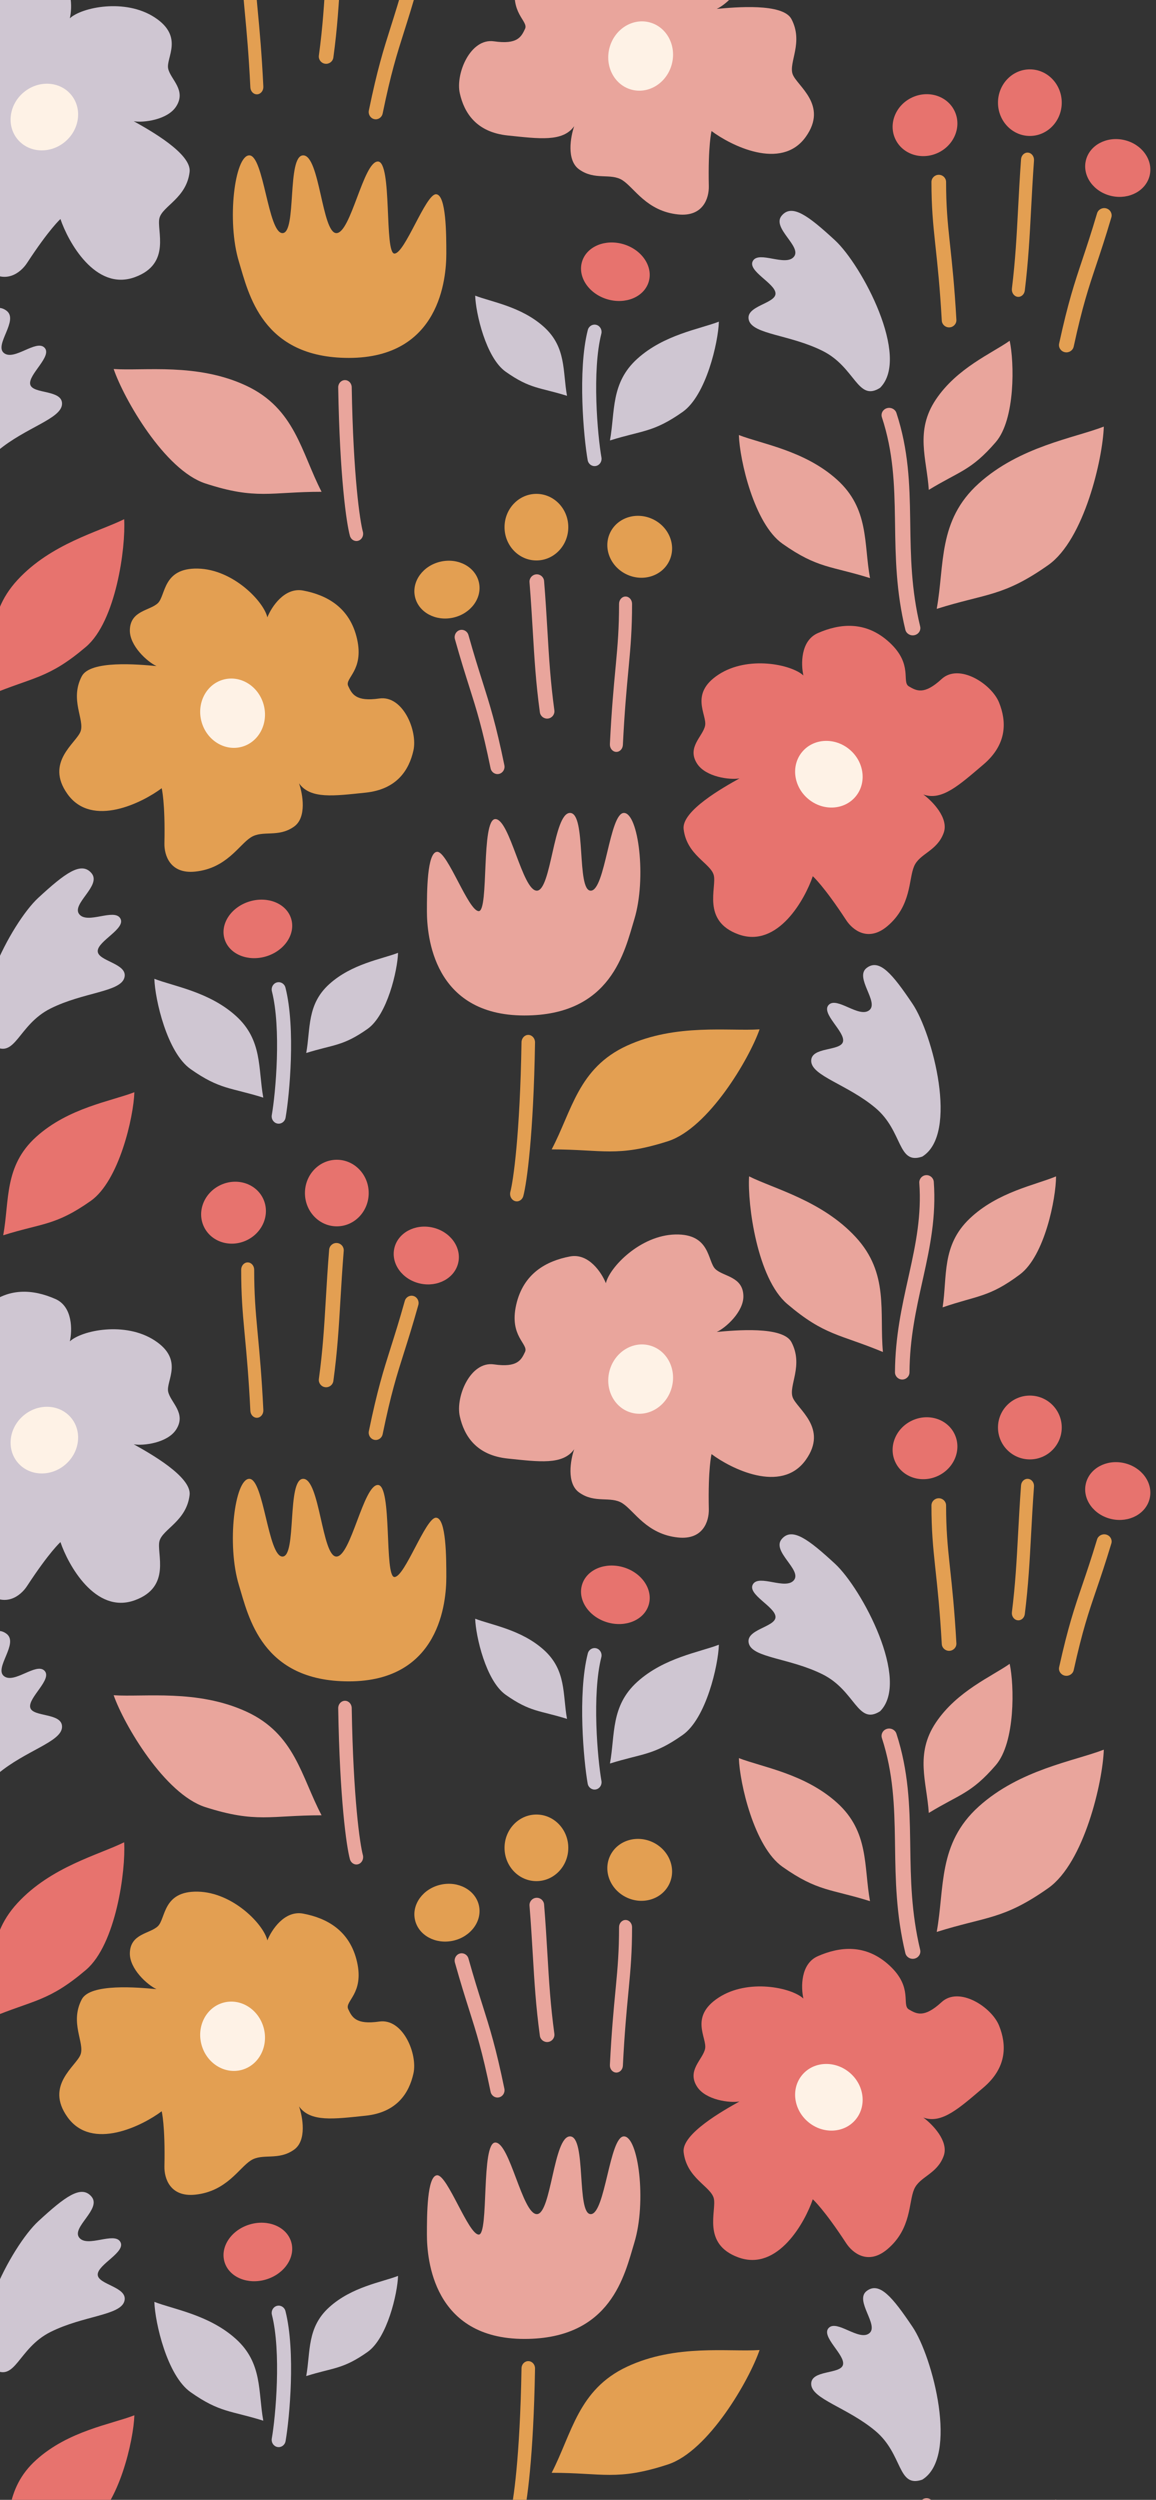 <svg width="417" height="901" viewBox="0 0 417 901" fill="none" xmlns="http://www.w3.org/2000/svg">
<rect x="0" y="0" width="417" height="901" fill="#333333" stroke="none"/>
<g clip-path="url(#clip0_19_1163)">
<path fill-rule="evenodd" clip-rule="evenodd" d="M190.607 851C191.953 851.027 193.024 852.212 193 853.648C192.449 885.932 190.023 902.614 188.777 907.132C188.397 908.51 187.042 909.299 185.751 908.894C184.459 908.488 183.72 907.043 184.1 905.665C185.145 901.872 187.575 885.8 188.125 853.553C188.149 852.117 189.261 850.974 190.607 851Z" fill="#E39F52"/>
<path d="M226.206 853C208.559 861.25 206.353 877 199 891.25C217.382 891.25 222.529 894.25 240.912 888.25C255.618 883.45 270.324 857.75 274 847C262.971 847.75 243.853 844.75 226.206 853Z" fill="#E39F52"/>
<path d="M154 805.394C154 814.242 156.244 843 189.161 843C220.581 843 225.337 819.754 228.81 808.343C233.299 793.596 230.306 770 225.07 770C219.833 770 218.337 798.02 213.1 798.02C207.863 798.02 211.604 770 205.619 770C199.634 770 198.886 798.02 193.649 798.02C188.413 798.02 183.924 772.212 178.687 772.212C173.451 772.212 176.443 805.394 172.703 805.394C168.962 805.394 161.481 784.01 157.741 784.01C154 784.01 154 798.716 154 805.393V805.394Z" fill="#E9A59C"/>
<path d="M13.801 800.601C4.171 809.479 -13.563 842.7 -2.469 853.779C5.666 858.949 6.406 846.393 18.239 840.485C30.072 834.576 43.385 834.576 44.864 829.406C46.343 824.236 35.249 823.497 35.249 819.804C35.249 816.112 45.604 811.68 43.385 807.987C41.166 804.294 31.552 810.203 28.593 806.51C25.635 802.817 36.729 796.17 33.031 791.739C29.333 787.307 23.416 791.738 13.801 800.601Z" fill="#CFC6D2"/>
<path d="M13.063 886.607C1.419 897.105 3.452 909.537 1.163 922.081C15.329 917.637 20.006 918.659 32.749 909.682C42.944 902.501 48.185 879.53 48.471 870.52C40.149 873.753 24.706 876.108 13.063 886.607Z" fill="#E7736E"/>
<path d="M329.173 838.654C336.426 849.428 345.92 885.561 332.686 893.722C323.657 896.854 325.819 884.561 315.761 876.15C305.704 867.739 292.867 864.695 292.624 859.365C292.382 854.034 303.248 855.858 304.094 852.292C304.94 848.726 295.97 842.08 298.955 839.021C301.94 835.963 309.858 843.867 313.556 840.977C317.255 838.088 308.079 829.133 312.66 825.699C317.24 822.266 321.931 827.898 329.173 838.654Z" fill="#CFC6D2"/>
<path d="M349.748 916.103C339.621 925.768 341.75 936.813 340.025 948.067C352.556 943.742 356.756 944.536 367.903 936.202C376.821 929.534 380.918 908.899 380.945 900.849C373.599 903.945 359.875 906.438 349.748 916.103Z" fill="#E9A59C"/>
<path d="M308.668 922.731C320.777 935.829 317.19 949.704 318.488 964.152C302.897 957.655 297.493 958.33 283.981 946.844C273.172 937.655 269.605 911.088 270.212 900.849C279.307 905.371 296.56 909.634 308.668 922.731Z" fill="#E9A59C"/>
<path fill-rule="evenodd" clip-rule="evenodd" d="M334.042 900.413C332.598 900.516 331.512 901.77 331.616 903.214C332.452 914.865 330.385 925.039 327.996 935.824C327.863 936.425 327.729 937.027 327.595 937.632C325.325 947.839 322.917 958.666 322.84 971.437C322.832 972.884 323.998 974.064 325.445 974.073C326.892 974.081 328.072 972.915 328.08 971.468C328.154 959.273 330.45 948.942 332.732 938.673C332.859 938.101 332.986 937.529 333.113 936.957C335.502 926.165 337.739 915.326 336.843 902.838C336.739 901.395 335.485 900.309 334.042 900.413Z" fill="#E9A59C"/>
<path d="M24.339 763.048C33.203 775.456 51.618 766.007 58.328 760.951C58.328 760.951 59.631 766.088 59.31 780.83C59.217 785.083 61.331 791.943 70.403 791.006C81.743 789.834 86.169 781.418 90.471 778.675C94.774 775.931 100.367 778.89 106.114 774.759C110.712 771.455 109.199 763.005 107.867 759.192C111.985 764.957 120.498 763.723 131.838 762.551C143.178 761.379 147.573 754.382 149.141 747.323C150.709 740.264 145.332 727.379 136.819 728.612C128.307 729.846 126.955 726.979 125.603 724.112C124.251 721.245 131.381 718.563 128.801 707.158C126.22 695.753 117.831 691.314 109.38 689.711C102.619 688.429 97.937 695.61 96.441 699.36C95.151 693.657 84.089 682.067 71.366 681.79C58.643 681.513 59.841 691.47 56.952 694.244C54.063 697.019 46.995 696.865 46.84 703.955C46.717 709.627 53.188 715.438 56.456 716.928C49.869 716.312 32.582 714.745 29.504 720.597C25.078 729.013 30.582 736.226 29.074 740.453C27.565 744.681 16.101 751.516 24.339 763.048Z" fill="#E39F52"/>
<path d="M80.521 721.819C86.701 720.092 93.224 724.107 95.091 730.787C96.958 737.467 93.462 744.283 87.282 746.01C81.102 747.737 74.579 743.722 72.711 737.042C70.844 730.362 74.341 723.547 80.521 721.819Z" fill="#FEF2E6"/>
<path d="M266.344 813.613C280.671 818.836 290.517 800.63 293.193 792.666C293.193 792.666 297.172 796.167 305.242 808.507C307.571 812.068 313.193 816.531 320.146 810.629C328.837 803.251 327.729 793.807 329.727 789.111C331.724 784.415 338.011 783.694 340.415 777.037C342.339 771.712 336.313 765.598 333.06 763.206C339.715 765.633 346.039 759.802 354.73 752.424C363.421 745.045 363.09 736.789 360.392 730.08C357.694 723.371 345.974 715.783 339.65 721.614C333.326 727.444 330.59 725.844 327.854 724.244C325.118 722.643 329.482 716.4 320.905 708.451C312.329 700.503 302.899 701.585 295.023 705.042C288.721 707.807 288.919 716.376 289.806 720.316C285.518 716.342 269.84 713.036 259.19 720.001C248.539 726.966 255.157 734.502 254.342 738.424C253.528 742.345 247.611 746.215 251.492 752.15C254.597 756.898 263.221 758.033 266.759 757.414C260.977 760.63 245.833 769.112 246.603 775.679C247.71 785.123 256.329 787.96 257.475 792.299C258.621 796.639 253.029 808.759 266.344 813.613Z" fill="#E7736E"/>
<path d="M289.373 747.842C293.494 742.923 301.144 742.547 306.461 747.001C311.778 751.455 312.748 759.053 308.627 763.972C304.507 768.891 296.856 769.268 291.539 764.814C286.222 760.36 285.252 752.761 289.373 747.842Z" fill="#FEF2E6"/>
<path fill-rule="evenodd" clip-rule="evenodd" d="M193.429 684.009C191.976 684.124 190.892 685.393 191.009 686.841C191.53 693.336 191.869 699.057 192.19 704.468C192.774 714.317 193.297 723.139 194.745 733.724C194.942 735.164 196.273 736.172 197.717 735.976C199.161 735.779 200.172 734.453 199.975 733.013C198.552 722.608 198.05 714.119 197.477 704.424C197.156 698.986 196.812 693.169 196.27 686.421C196.154 684.973 194.882 683.893 193.429 684.009Z" fill="#E9A59C"/>
<path fill-rule="evenodd" clip-rule="evenodd" d="M165.836 704.105C164.487 704.509 163.71 705.969 164.101 707.364C166.173 714.754 167.806 719.902 169.262 724.488C171.901 732.804 173.954 739.273 176.967 753.916C177.26 755.337 178.611 756.244 179.985 755.942C181.359 755.639 182.236 754.242 181.944 752.821C178.879 737.929 176.711 731.086 174.017 722.584C172.567 718.008 170.964 712.951 168.988 705.899C168.597 704.504 167.186 703.7 165.836 704.105Z" fill="#E9A59C"/>
<path fill-rule="evenodd" clip-rule="evenodd" d="M225.654 692C224.358 692 223.308 693.163 223.308 694.598C223.308 703.253 222.821 709.009 222.163 715.932C222.107 716.516 222.051 717.107 221.993 717.709C221.363 724.286 220.613 732.115 220.004 744.258C219.932 745.691 220.922 746.916 222.216 746.996C223.51 747.076 224.617 745.979 224.689 744.546C225.291 732.535 226.031 724.815 226.66 718.254C226.717 717.652 226.774 717.06 226.829 716.476C227.494 709.483 228 703.52 228 694.598C228 693.163 226.95 692 225.654 692Z" fill="#E9A59C"/>
<path d="M172.764 686.792C174.012 692.366 169.859 698.041 163.489 699.467C157.118 700.893 150.942 697.53 149.695 691.956C148.447 686.382 152.599 680.707 158.97 679.281C165.34 677.855 171.516 681.218 172.764 686.792Z" fill="#E39F52"/>
<path d="M205 666C205 672.627 199.851 678 193.5 678C187.149 678 182 672.627 182 666C182 659.373 187.149 654 193.5 654C199.851 654 205 659.373 205 666Z" fill="#E39F52"/>
<path d="M241.481 678.916C238.919 684.433 232.042 686.677 226.122 683.927C220.201 681.177 217.478 674.476 220.041 668.958C222.603 663.441 229.48 661.198 235.401 663.947C241.321 666.697 244.044 673.399 241.481 678.916Z" fill="#E39F52"/>
<path fill-rule="evenodd" clip-rule="evenodd" d="M99.883 831.087C101.232 830.719 102.613 831.554 102.968 832.952C104.844 840.341 105.188 850.06 104.919 858.798C104.649 867.577 103.749 875.643 103.011 879.85C102.761 881.272 101.447 882.216 100.074 881.957C98.702 881.699 97.792 880.336 98.041 878.913C98.728 875.001 99.607 867.197 99.871 858.631C100.136 850.023 99.768 840.92 98.084 834.285C97.729 832.887 98.534 831.455 99.883 831.087Z" fill="#CFC6D2"/>
<path d="M118.794 831.545C110.641 838.896 112.065 847.601 110.462 856.384C120.381 853.273 123.656 853.988 132.579 847.703C139.717 842.674 143.387 826.59 143.587 820.281C137.76 822.544 126.947 824.193 118.794 831.545Z" fill="#CFC6D2"/>
<path d="M85.09 843.008C94.761 851.729 93.073 862.055 94.974 872.473C83.208 868.782 79.323 869.631 68.739 862.175C60.271 856.21 55.918 837.131 55.681 829.647C62.593 832.332 75.419 834.288 85.09 843.008Z" fill="#CFC6D2"/>
<path d="M105.039 808.016C106.696 813.483 102.658 819.545 96.02 821.557C89.382 823.569 82.658 820.769 81.001 815.302C79.344 809.836 83.382 803.773 90.02 801.761C96.657 799.749 103.382 802.55 105.039 808.016Z" fill="#E7736E"/>
<path fill-rule="evenodd" clip-rule="evenodd" d="M124.393 613C123.047 613.027 121.976 614.233 122 615.694C122.551 648.534 124.977 665.504 126.223 670.1C126.603 671.502 127.958 672.304 129.249 671.892C130.541 671.48 131.28 670.009 130.9 668.607C129.855 664.749 127.425 648.4 126.875 615.598C126.851 614.137 125.739 612.974 124.393 613Z" fill="#E9A59C"/>
<path d="M88.794 616.867C106.441 624.933 108.647 640.333 116 654.267C97.618 654.267 92.471 657.2 74.088 651.333C59.382 646.64 44.676 621.511 41 611C52.029 611.733 71.147 608.8 88.794 616.867Z" fill="#E9A59C"/>
<path d="M161 568.394C161 577.242 158.756 606 125.839 606C94.419 606 89.663 582.754 86.19 571.343C81.701 556.596 84.694 533 89.93 533C95.167 533 96.663 561.02 101.9 561.02C107.137 561.02 103.396 533 109.381 533C115.366 533 116.114 561.02 121.351 561.02C126.587 561.02 131.076 535.212 136.313 535.212C141.549 535.212 138.557 568.394 142.297 568.394C146.038 568.394 153.519 547.01 157.259 547.01C161 547.01 161 561.716 161 568.393V568.394Z" fill="#E39F52"/>
<path d="M301.199 563.601C310.828 572.479 328.563 605.7 317.469 616.779C309.334 621.949 308.594 609.393 296.761 603.485C284.928 597.576 271.615 597.576 270.136 592.406C268.657 587.236 279.75 586.497 279.75 582.804C279.75 579.112 269.396 574.68 271.615 570.987C273.834 567.294 283.448 573.203 286.407 569.51C289.365 565.817 278.271 559.17 281.969 554.739C285.667 550.307 291.584 554.738 301.199 563.601Z" fill="#CFC6D2"/>
<path d="M301.937 649.748C313.581 660.247 311.548 672.679 313.837 685.222C299.671 680.778 294.994 681.801 282.251 672.824C272.056 665.643 266.815 642.672 266.529 633.662C274.851 636.894 290.294 639.249 301.937 649.748Z" fill="#E9A59C"/>
<path d="M353.056 651.111C338.221 664.488 340.811 680.329 337.895 696.31C355.943 690.648 361.903 691.951 378.14 680.513C391.129 671.363 397.808 642.095 398.171 630.615C387.568 634.734 367.892 637.735 353.056 651.111Z" fill="#E9A59C"/>
<path d="M337.61 620.825C329.964 632.195 334.323 642.304 335.042 653.424C346.11 646.653 350.292 646.528 359.193 636.216C366.314 627.965 365.887 607.378 364.219 599.679C357.849 604.184 345.255 609.455 337.61 620.825Z" fill="#E9A59C"/>
<path fill-rule="evenodd" clip-rule="evenodd" d="M319.922 623.123C318.476 623.561 317.673 625.049 318.127 626.445C322.251 639.115 322.643 650.908 322.837 663.419C322.847 664.114 322.857 664.811 322.868 665.511C323.04 677.356 323.222 689.886 326.582 703.946C326.922 705.371 328.396 706.261 329.872 705.932C331.349 705.603 332.27 704.18 331.929 702.754C328.705 689.261 328.528 677.245 328.354 665.336C328.344 664.671 328.334 664.005 328.324 663.34C328.131 650.822 327.749 638.335 323.363 624.856C322.908 623.46 321.368 622.684 319.922 623.123Z" fill="#E9A59C"/>
<path d="M-14.172 601.796C-21.426 612.57 -30.92 648.703 -17.686 656.864C-8.657 659.996 -10.819 647.703 -0.761 639.292C9.296 630.881 22.133 627.837 22.376 622.507C22.618 617.176 11.752 619 10.906 615.434C10.061 611.868 19.03 605.222 16.045 602.163C13.06 599.105 5.142 607.009 1.444 604.119C-2.255 601.23 6.921 592.275 2.34 588.841C-2.24 585.408 -6.931 591.04 -14.172 601.796Z" fill="#CFC6D2"/>
<path d="M6.332 685.873C-5.776 698.97 -2.19 712.846 -3.488 727.294C12.103 720.796 17.508 721.472 31.019 709.985C41.828 700.796 45.395 674.229 44.788 663.991C35.694 668.513 18.44 672.776 6.332 685.873Z" fill="#E7736E"/>
<path fill-rule="evenodd" clip-rule="evenodd" d="M-19.041 663.554C-17.598 663.658 -16.512 664.912 -16.616 666.355C-17.452 678.007 -15.384 688.18 -12.996 698.966C-12.863 699.566 -12.729 700.169 -12.595 700.773C-10.325 710.98 -7.917 721.807 -7.84 734.578C-7.831 736.025 -8.997 737.205 -10.444 737.214C-11.892 737.223 -13.072 736.057 -13.08 734.61C-13.154 722.415 -15.45 712.083 -17.732 701.814C-17.859 701.242 -17.986 700.671 -18.113 700.099C-20.502 689.306 -22.739 678.468 -21.843 665.98C-21.739 664.537 -20.485 663.451 -19.041 663.554Z" fill="#E7736E"/>
<path d="M290.661 526.19C281.797 538.597 263.382 529.148 256.672 524.092C256.672 524.092 255.369 529.23 255.69 543.971C255.783 548.225 253.669 555.085 244.597 554.147C233.257 552.975 228.831 544.56 224.529 541.816C220.226 539.073 214.633 542.032 208.886 537.901C204.288 534.596 205.801 526.146 207.133 522.334C203.015 528.098 194.502 526.865 183.162 525.693C171.822 524.521 167.427 517.524 165.859 510.465C164.291 503.405 169.668 490.52 178.181 491.754C186.693 492.987 188.045 490.12 189.397 487.254C190.749 484.387 183.619 481.705 186.199 470.299C188.78 458.894 197.169 454.455 205.62 452.853C212.381 451.57 217.063 458.751 218.559 462.501C219.849 456.799 230.911 445.209 243.634 444.932C256.357 444.655 255.159 454.611 258.048 457.386C260.937 460.16 268.005 460.006 268.16 467.096C268.283 472.768 261.812 478.58 258.544 480.07C265.131 479.453 282.418 477.887 285.496 483.739C289.922 492.154 284.418 499.367 285.926 503.594C287.435 507.822 298.899 514.657 290.661 526.19Z" fill="#E9A59C"/>
<path d="M234.479 484.961C228.299 483.233 221.776 487.248 219.909 493.928C218.042 500.608 221.538 507.424 227.718 509.151C233.898 510.879 240.421 506.864 242.289 500.184C244.156 493.504 240.659 486.688 234.479 484.961Z" fill="#FEF2E6"/>
<path d="M48.656 576.755C34.329 581.977 24.483 563.771 21.807 555.807C21.807 555.807 17.828 559.308 9.758 571.649C7.429 575.21 1.807 579.673 -5.146 573.77C-13.837 566.392 -12.729 556.948 -14.727 552.253C-16.724 547.557 -23.011 546.835 -25.415 540.179C-27.339 534.853 -21.313 528.739 -18.06 526.347C-24.715 528.774 -31.039 522.943 -39.73 515.565C-48.421 508.187 -48.09 499.93 -45.392 493.221C-42.694 486.512 -30.974 478.925 -24.65 484.755C-18.326 490.585 -15.59 488.985 -12.854 487.385C-10.118 485.785 -14.482 479.541 -5.906 471.593C2.671 463.644 12.101 464.727 19.977 468.183C26.279 470.948 26.081 479.518 25.194 483.457C29.482 479.483 45.16 476.178 55.81 483.143C66.461 490.108 59.843 497.643 60.658 501.565C61.472 505.487 67.389 509.356 63.508 515.291C60.403 520.04 51.779 521.174 48.241 520.555C54.023 523.771 69.167 532.253 68.397 538.82C67.29 548.264 58.671 551.101 57.525 555.441C56.38 559.781 61.971 571.901 48.656 576.755Z" fill="#CFC6D2"/>
<path d="M25.627 510.984C21.506 506.065 13.856 505.688 8.539 510.142C3.222 514.596 2.252 522.194 6.373 527.113C10.493 532.032 18.144 532.409 23.461 527.955C28.778 523.501 29.748 515.902 25.627 510.984Z" fill="#FEF2E6"/>
<path fill-rule="evenodd" clip-rule="evenodd" d="M370.841 533.008C372.132 533.122 373.096 534.366 372.992 535.786C372.529 542.156 372.228 547.767 371.942 553.075C371.423 562.734 370.958 571.386 369.671 581.768C369.496 583.18 368.313 584.169 367.029 583.976C365.746 583.783 364.847 582.483 365.022 581.07C366.287 570.865 366.733 562.54 367.242 553.031C367.528 547.698 367.834 541.993 368.315 535.375C368.419 533.954 369.549 532.895 370.841 533.008Z" fill="#E39F52"/>
<path fill-rule="evenodd" clip-rule="evenodd" d="M399.062 553.103C400.486 553.5 401.306 554.931 400.893 556.3C398.707 563.547 396.982 568.596 395.446 573.094C392.66 581.251 390.493 587.595 387.312 601.956C387.003 603.35 385.577 604.24 384.127 603.943C382.676 603.646 381.751 602.276 382.059 600.882C385.295 586.276 387.583 579.566 390.427 571.227C391.957 566.738 393.649 561.779 395.735 554.863C396.148 553.494 397.637 552.706 399.062 553.103Z" fill="#E39F52"/>
<path fill-rule="evenodd" clip-rule="evenodd" d="M338.639 540C340.097 540 341.279 541.163 341.279 542.598C341.279 551.253 341.826 557.009 342.567 563.932C342.629 564.516 342.693 565.107 342.758 565.709C343.467 572.286 344.31 580.115 344.996 592.258C345.077 593.691 343.962 594.916 342.507 594.996C341.051 595.076 339.806 593.979 339.725 592.546C339.047 580.535 338.215 572.815 337.508 566.254C337.443 565.652 337.379 565.06 337.317 564.476C336.569 557.483 336 551.52 336 542.598C336 541.163 337.182 540 338.639 540Z" fill="#E39F52"/>
<path d="M391.671 534.825C390.424 540.399 394.576 546.074 400.947 547.5C407.317 548.926 413.493 545.563 414.741 539.989C415.988 534.415 411.836 528.74 405.465 527.314C399.095 525.888 392.919 529.251 391.671 534.825Z" fill="#E7736E"/>
<path d="M360 514.5C360 520.851 365.149 526 371.5 526C377.851 526 383 520.851 383 514.5C383 508.149 377.851 503 371.5 503C365.149 503 360 508.149 360 514.5Z" fill="#E7736E"/>
<path d="M322.954 526.949C325.516 532.466 332.393 534.71 338.314 531.96C344.234 529.21 346.957 522.509 344.395 516.992C341.832 511.474 334.955 509.231 329.035 511.981C323.114 514.73 320.391 521.432 322.954 526.949Z" fill="#E7736E"/>
<path fill-rule="evenodd" clip-rule="evenodd" d="M121.571 448.009C123.024 448.124 124.108 449.393 123.991 450.841C123.47 457.336 123.131 463.057 122.81 468.468C122.226 478.317 121.703 487.139 120.255 497.724C120.058 499.164 118.727 500.172 117.283 499.976C115.839 499.779 114.828 498.453 115.025 497.013C116.448 486.608 116.95 478.119 117.523 468.424C117.844 462.986 118.188 457.169 118.73 450.421C118.846 448.973 120.118 447.893 121.571 448.009Z" fill="#E39F52"/>
<path fill-rule="evenodd" clip-rule="evenodd" d="M149.164 467.105C150.513 467.509 151.29 468.969 150.899 470.364C148.827 477.754 147.194 482.902 145.738 487.488C143.099 495.804 141.046 502.273 138.033 516.916C137.74 518.337 136.389 519.244 135.015 518.942C133.641 518.639 132.764 517.242 133.056 515.821C136.121 500.929 138.289 494.086 140.983 485.584C142.433 481.008 144.036 475.951 146.012 468.899C146.403 467.504 147.814 466.7 149.164 467.105Z" fill="#E39F52"/>
<path fill-rule="evenodd" clip-rule="evenodd" d="M89.346 455C90.642 455 91.692 456.184 91.692 457.645C91.692 466.458 92.179 472.318 92.837 479.367C92.892 479.961 92.949 480.564 93.007 481.176C93.637 487.873 94.387 495.844 94.996 508.208C95.068 509.667 94.078 510.915 92.784 510.996C91.49 511.077 90.383 509.96 90.311 508.502C89.709 496.272 88.969 488.411 88.34 481.731C88.283 481.119 88.226 480.516 88.171 479.921C87.506 472.801 87 466.729 87 457.645C87 456.184 88.05 455 89.346 455Z" fill="#E39F52"/>
<path d="M142.236 449.933C140.988 455.507 145.141 461.182 151.511 462.608C157.882 464.034 164.058 460.671 165.305 455.097C166.553 449.523 162.401 443.848 156.03 442.422C149.66 440.996 143.484 444.359 142.236 449.933Z" fill="#E7736E"/>
<path d="M110 430C110 436.627 115.149 442 121.5 442C127.851 442 133 436.627 133 430C133 423.373 127.851 418 121.5 418C115.149 418 110 423.373 110 430Z" fill="#E7736E"/>
<path d="M73.519 442.057C76.081 447.575 82.958 449.818 88.878 447.068C94.799 444.319 97.522 437.617 94.959 432.1C92.397 426.583 85.52 424.339 79.599 427.089C73.679 429.839 70.956 436.54 73.519 442.057Z" fill="#E7736E"/>
<path fill-rule="evenodd" clip-rule="evenodd" d="M215.117 594.087C213.768 593.719 212.387 594.554 212.032 595.952C210.156 603.341 209.812 613.06 210.081 621.798C210.351 630.577 211.251 638.643 211.989 642.85C212.239 644.272 213.553 645.216 214.926 644.957C216.298 644.699 217.208 643.336 216.959 641.913C216.272 638.001 215.393 630.197 215.129 621.631C214.864 613.023 215.232 603.92 216.916 597.285C217.271 595.887 216.465 594.455 215.117 594.087Z" fill="#CFC6D2"/>
<path d="M196.206 594.687C204.359 602.038 202.935 610.743 204.538 619.526C194.619 616.415 191.344 617.13 182.421 610.845C175.283 605.816 171.612 589.732 171.413 583.423C177.24 585.686 188.053 587.335 196.206 594.687Z" fill="#CFC6D2"/>
<path d="M229.91 606.15C220.239 614.87 221.927 625.196 220.026 635.614C231.792 631.923 235.677 632.772 246.261 625.317C254.729 619.352 259.082 600.273 259.319 592.789C252.407 595.474 239.581 597.43 229.91 606.15Z" fill="#CFC6D2"/>
<path d="M209.961 571.158C208.304 576.624 212.342 582.687 218.98 584.699C225.618 586.711 232.342 583.91 233.999 578.444C235.656 572.978 231.618 566.915 224.98 564.903C218.342 562.891 211.618 565.691 209.961 571.158Z" fill="#E7736E"/>
<path fill-rule="evenodd" clip-rule="evenodd" d="M190.607 373C191.953 373.027 193.024 374.254 193 375.739C192.449 409.136 190.023 426.394 188.777 431.068C188.397 432.494 187.042 433.309 185.751 432.89C184.459 432.471 183.72 430.975 184.1 429.55C185.145 425.626 187.575 409 188.125 375.642C188.149 374.156 189.261 372.973 190.607 373Z" fill="#E39F52"/>
<path d="M226.206 376.867C208.559 384.933 206.353 400.333 199 414.267C217.382 414.267 222.529 417.2 240.912 411.333C255.618 406.64 270.324 381.511 274 371C262.971 371.733 243.853 368.8 226.206 376.867Z" fill="#E39F52"/>
<path d="M154 328.394C154 337.242 156.244 366 189.161 366C220.581 366 225.337 342.754 228.81 331.343C233.299 316.596 230.306 293 225.07 293C219.833 293 218.337 321.02 213.1 321.02C207.863 321.02 211.604 293 205.619 293C199.634 293 198.886 321.02 193.649 321.02C188.413 321.02 183.924 295.212 178.687 295.212C173.451 295.212 176.443 328.394 172.703 328.394C168.962 328.394 161.481 307.01 157.741 307.01C154 307.01 154 321.716 154 328.393V328.394Z" fill="#E9A59C"/>
<path d="M13.801 323.601C4.171 332.479 -13.563 365.7 -2.469 376.779C5.666 381.949 6.406 369.393 18.239 363.485C30.072 357.576 43.385 357.576 44.864 352.406C46.343 347.236 35.249 346.497 35.249 342.804C35.249 339.112 45.604 334.68 43.385 330.987C41.166 327.294 31.552 333.203 28.593 329.51C25.635 325.817 36.729 319.17 33.031 314.739C29.333 310.307 23.416 314.738 13.801 323.601Z" fill="#CFC6D2"/>
<path d="M13.063 409.745C1.419 420.244 3.452 432.676 1.163 445.219C15.329 440.776 20.006 441.798 32.749 432.821C42.944 425.64 48.185 402.669 48.471 393.659C40.149 396.892 24.706 399.247 13.063 409.745Z" fill="#E7736E"/>
<path d="M329.173 361.793C336.426 372.567 345.92 408.7 332.686 416.861C323.657 419.993 325.819 407.7 315.761 399.289C305.704 390.878 292.867 387.834 292.625 382.504C292.382 377.173 303.248 378.997 304.094 375.431C304.94 371.865 295.97 365.219 298.955 362.16C301.94 359.102 309.858 367.006 313.556 364.116C317.255 361.227 308.079 352.272 312.66 348.838C317.24 345.405 321.931 351.037 329.173 361.793Z" fill="#CFC6D2"/>
<path d="M349.748 439.242C339.621 448.907 341.75 459.952 340.025 471.205C352.556 466.881 356.756 467.675 367.903 459.34C376.821 452.673 380.918 432.037 380.945 423.988C373.599 427.084 359.875 429.577 349.748 439.242Z" fill="#E9A59C"/>
<path d="M308.669 445.87C320.777 458.967 317.19 472.843 318.488 487.291C302.898 480.794 297.493 481.469 283.981 469.983C273.172 460.793 269.605 434.226 270.212 423.988C279.307 428.51 296.56 432.773 308.669 445.87Z" fill="#E9A59C"/>
<path fill-rule="evenodd" clip-rule="evenodd" d="M334.042 423.551C332.598 423.655 331.512 424.909 331.616 426.352C332.452 438.004 330.385 448.177 327.996 458.963C327.863 459.563 327.729 460.166 327.595 460.771C325.325 470.977 322.917 481.805 322.84 494.575C322.832 496.022 323.998 497.203 325.445 497.211C326.892 497.22 328.072 496.054 328.08 494.607C328.154 482.412 330.45 472.08 332.732 461.812C332.859 461.24 332.986 460.668 333.113 460.096C335.502 449.303 337.739 438.465 336.843 425.977C336.739 424.534 335.485 423.448 334.042 423.551Z" fill="#E9A59C"/>
<path d="M24.339 286.187C33.203 298.594 51.618 289.145 58.328 284.09C58.328 284.09 59.631 289.227 59.31 303.968C59.217 308.222 61.331 315.082 70.403 314.144C81.743 312.973 86.169 304.557 90.471 301.814C94.774 299.07 100.367 302.029 106.114 297.898C110.712 294.593 109.199 286.143 107.867 282.331C111.985 288.095 120.498 286.862 131.838 285.69C143.178 284.518 147.573 277.521 149.141 270.462C150.709 263.403 145.332 250.518 136.819 251.751C128.307 252.984 126.955 250.118 125.603 247.251C124.251 244.384 131.381 241.702 128.801 230.297C126.22 218.891 117.831 214.453 109.38 212.85C102.619 211.568 97.937 218.748 96.441 222.499C95.151 216.796 84.089 205.206 71.366 204.929C58.643 204.652 59.841 214.609 56.952 217.383C54.063 220.157 46.995 220.004 46.84 227.093C46.717 232.765 53.188 238.577 56.456 240.067C49.869 239.451 32.582 237.884 29.504 243.736C25.078 252.152 30.582 259.365 29.074 263.592C27.565 267.819 16.101 274.655 24.339 286.187Z" fill="#E39F52"/>
<path d="M80.521 244.958C86.701 243.231 93.224 247.246 95.091 253.926C96.958 260.606 93.462 267.421 87.282 269.149C81.102 270.876 74.579 266.861 72.711 260.181C70.844 253.501 74.341 246.685 80.521 244.958Z" fill="#FEF2E6"/>
<path d="M266.344 336.752C280.671 341.975 290.517 323.769 293.193 315.805C293.193 315.805 297.172 319.306 305.242 331.646C307.571 335.207 313.193 339.67 320.146 333.768C328.837 326.389 327.729 316.946 329.727 312.25C331.724 307.554 338.011 306.833 340.415 300.176C342.339 294.851 336.313 288.736 333.06 286.345C339.715 288.771 346.039 282.941 354.73 275.562C363.421 268.184 363.09 259.928 360.392 253.219C357.694 246.51 345.974 238.922 339.65 244.752C333.326 250.583 330.59 248.982 327.854 247.382C325.118 245.782 329.482 239.539 320.905 231.59C312.329 223.642 302.899 224.724 295.023 228.18C288.721 230.945 288.919 239.515 289.806 243.454C285.518 239.48 269.84 236.175 259.19 243.14C248.539 250.105 255.157 257.64 254.342 261.562C253.528 265.484 247.611 269.354 251.492 275.289C254.597 280.037 263.221 281.171 266.759 280.553C260.977 283.768 245.833 292.251 246.603 298.818C247.71 308.261 256.329 311.099 257.475 315.438C258.621 319.778 253.029 331.898 266.344 336.752Z" fill="#E7736E"/>
<path d="M289.373 270.981C293.494 266.062 301.144 265.685 306.461 270.139C311.778 274.593 312.748 282.192 308.627 287.111C304.507 292.03 296.856 292.406 291.539 287.952C286.222 283.498 285.252 275.9 289.373 270.981Z" fill="#FEF2E6"/>
<path fill-rule="evenodd" clip-rule="evenodd" d="M193.429 207.009C191.976 207.124 190.892 208.393 191.009 209.841C191.53 216.336 191.869 222.057 192.19 227.468C192.774 237.317 193.297 246.139 194.745 256.724C194.942 258.164 196.273 259.172 197.717 258.976C199.161 258.779 200.172 257.453 199.975 256.013C198.552 245.608 198.05 237.119 197.477 227.424C197.156 221.986 196.812 216.169 196.27 209.421C196.154 207.973 194.882 206.893 193.429 207.009Z" fill="#E9A59C"/>
<path fill-rule="evenodd" clip-rule="evenodd" d="M165.836 227.105C164.487 227.509 163.71 228.969 164.101 230.364C166.173 237.754 167.806 242.902 169.262 247.488C171.901 255.804 173.954 262.273 176.967 276.916C177.26 278.337 178.611 279.244 179.985 278.942C181.359 278.639 182.236 277.242 181.944 275.821C178.879 260.929 176.711 254.086 174.017 245.584C172.567 241.008 170.964 235.951 168.988 228.899C168.597 227.504 167.186 226.7 165.836 227.105Z" fill="#E9A59C"/>
<path fill-rule="evenodd" clip-rule="evenodd" d="M225.654 215C224.358 215 223.308 216.184 223.308 217.645C223.308 226.458 222.821 232.318 222.163 239.367C222.107 239.961 222.051 240.564 221.993 241.176C221.363 247.873 220.613 255.844 220.004 268.208C219.932 269.667 220.922 270.915 222.216 270.996C223.51 271.077 224.617 269.96 224.689 268.502C225.291 256.272 226.031 248.411 226.66 241.731C226.717 241.119 226.774 240.516 226.829 239.921C227.494 232.801 228 226.729 228 217.645C228 216.184 226.95 215 225.654 215Z" fill="#E9A59C"/>
<path d="M172.764 209.93C174.012 215.504 169.859 221.179 163.489 222.605C157.118 224.031 150.942 220.669 149.695 215.095C148.447 209.52 152.599 203.846 158.97 202.42C165.34 200.994 171.516 204.356 172.764 209.93Z" fill="#E39F52"/>
<path d="M205 190C205 196.627 199.851 202 193.5 202C187.149 202 182 196.627 182 190C182 183.373 187.149 178 193.5 178C199.851 178 205 183.373 205 190Z" fill="#E39F52"/>
<path d="M241.481 202.055C238.919 207.572 232.042 209.815 226.122 207.065C220.201 204.316 217.478 197.614 220.041 192.097C222.603 186.58 229.48 184.336 235.401 187.086C241.321 189.836 244.044 196.537 241.481 202.055Z" fill="#E39F52"/>
<path fill-rule="evenodd" clip-rule="evenodd" d="M99.883 354.087C101.232 353.719 102.613 354.554 102.968 355.952C104.844 363.341 105.188 373.06 104.919 381.798C104.649 390.577 103.749 398.643 103.011 402.85C102.761 404.273 101.447 405.216 100.074 404.957C98.702 404.699 97.792 403.336 98.041 401.914C98.728 398.001 99.607 390.197 99.871 381.631C100.136 373.023 99.768 363.92 98.084 357.285C97.729 355.887 98.534 354.455 99.883 354.087Z" fill="#CFC6D2"/>
<path d="M118.794 354.684C110.641 362.036 112.065 370.741 110.462 379.524C120.381 376.412 123.656 377.128 132.579 370.842C139.717 365.814 143.387 349.729 143.587 343.42C137.76 345.684 126.947 347.333 118.794 354.684Z" fill="#CFC6D2"/>
<path d="M85.09 366.148C94.761 374.868 93.073 385.194 94.974 395.612C83.208 391.921 79.323 392.77 68.739 385.314C60.271 379.349 55.918 360.27 55.681 352.786C62.593 355.471 75.419 357.427 85.09 366.148Z" fill="#CFC6D2"/>
<path d="M105.039 331.155C106.696 336.622 102.658 342.684 96.02 344.696C89.382 346.708 82.658 343.908 81.001 338.441C79.344 332.975 83.382 326.912 90.02 324.9C96.657 322.888 103.382 325.689 105.039 331.155Z" fill="#E7736E"/>
<path fill-rule="evenodd" clip-rule="evenodd" d="M124.393 137C123.047 137.027 121.976 138.212 122 139.648C122.551 171.932 124.977 188.614 126.223 193.132C126.603 194.51 127.958 195.299 129.249 194.894C130.541 194.488 131.28 193.043 130.9 191.665C129.855 187.872 127.425 171.8 126.875 139.553C126.851 138.117 125.739 136.974 124.393 137Z" fill="#E9A59C"/>
<path d="M88.794 139C106.441 147.25 108.647 163 116 177.25C97.618 177.25 92.471 180.25 74.088 174.25C59.382 169.45 44.676 143.75 41 133C52.029 133.75 71.147 130.75 88.794 139Z" fill="#E9A59C"/>
<path d="M161 91.394C161 100.242 158.756 129 125.839 129C94.419 129 89.663 105.754 86.19 94.343C81.701 79.596 84.694 56 89.93 56C95.167 56 96.663 84.02 101.9 84.02C107.137 84.02 103.396 56 109.381 56C115.366 56 116.114 84.02 121.351 84.02C126.587 84.02 131.076 58.212 136.313 58.212C141.549 58.212 138.557 91.394 142.297 91.394C146.038 91.394 153.519 70.01 157.259 70.01C161 70.01 161 84.716 161 91.393V91.394Z" fill="#E39F52"/>
<path d="M301.199 86.602C310.828 95.479 328.563 128.7 317.469 139.779C309.334 144.949 308.594 132.393 296.761 126.485C284.928 120.576 271.615 120.576 270.136 115.406C268.657 110.236 279.75 109.497 279.75 105.804C279.75 102.112 269.396 97.68 271.615 93.987C273.834 90.294 283.448 96.203 286.407 92.51C289.365 88.817 278.271 82.17 281.969 77.739C285.667 73.307 291.584 77.738 301.199 86.602Z" fill="#CFC6D2"/>
<path d="M301.937 172.887C313.581 183.386 311.548 195.818 313.837 208.361C299.671 203.917 294.994 204.939 282.251 195.963C272.056 188.781 266.815 165.81 266.529 156.8C274.851 160.033 290.294 162.388 301.937 172.887Z" fill="#E9A59C"/>
<path d="M353.056 174.25C338.221 187.627 340.811 203.467 337.895 219.449C355.943 213.787 361.903 215.089 378.14 203.652C391.129 194.502 397.808 165.234 398.171 153.753C387.568 157.873 367.892 160.873 353.056 174.25Z" fill="#E9A59C"/>
<path d="M337.61 143.964C329.964 155.334 334.323 165.443 335.042 176.563C346.11 169.792 350.292 169.667 359.193 159.354C366.314 151.104 365.887 130.517 364.219 122.817C357.849 127.323 345.255 132.594 337.61 143.964Z" fill="#E9A59C"/>
<path fill-rule="evenodd" clip-rule="evenodd" d="M319.922 147.121C318.476 147.555 317.673 149.024 318.127 150.403C322.251 162.921 322.643 174.572 322.837 186.932C322.847 187.619 322.857 188.307 322.868 188.998C323.04 200.701 323.222 213.08 326.582 226.97C326.922 228.379 328.396 229.257 329.872 228.932C331.349 228.607 332.27 227.202 331.929 225.793C328.705 212.463 328.528 200.591 328.354 188.826C328.344 188.169 328.334 187.511 328.324 186.854C328.131 174.487 327.749 162.15 323.363 148.834C322.908 147.454 321.368 146.688 319.922 147.121Z" fill="#E9A59C"/>
<path d="M-14.172 124.935C-21.426 135.708 -30.92 171.842 -17.686 180.003C-8.657 183.134 -10.819 170.842 -0.761 162.431C9.296 154.019 22.133 150.975 22.376 145.645C22.618 140.315 11.752 142.138 10.906 138.573C10.061 135.007 19.03 128.36 16.045 125.302C13.06 122.243 5.142 130.147 1.444 127.258C-2.255 124.368 6.921 115.413 2.34 111.98C-2.24 108.547 -6.931 114.178 -14.172 124.935Z" fill="#CFC6D2"/>
<path d="M6.332 209.012C-5.776 222.109 -2.19 235.985 -3.488 250.432C12.103 243.935 17.508 244.61 31.019 233.124C41.828 223.935 45.395 197.368 44.788 187.13C35.694 191.652 18.44 195.914 6.332 209.012Z" fill="#E7736E"/>
<path fill-rule="evenodd" clip-rule="evenodd" d="M-19.041 186.693C-17.598 186.796 -16.512 188.051 -16.616 189.494C-17.452 201.145 -15.384 211.319 -12.996 222.104C-12.863 222.705 -12.729 223.307 -12.595 223.912C-10.325 234.119 -7.917 244.946 -7.84 257.717C-7.831 259.164 -8.997 260.344 -10.444 260.353C-11.892 260.361 -13.072 259.195 -13.08 257.748C-13.154 245.553 -15.45 235.222 -17.732 224.953C-17.859 224.381 -17.986 223.809 -18.113 223.237C-20.502 212.445 -22.739 201.606 -21.843 189.119C-21.739 187.675 -20.485 186.589 -19.041 186.693Z" fill="#E7736E"/>
<path d="M290.661 49.328C281.797 61.736 263.382 52.286 256.672 47.231C256.672 47.231 255.369 52.368 255.69 67.109C255.783 71.363 253.669 78.223 244.597 77.286C233.257 76.114 228.831 67.698 224.529 64.955C220.226 62.211 214.633 65.17 208.886 61.039C204.288 57.735 205.801 49.284 207.133 45.472C203.015 51.237 194.502 50.003 183.162 48.831C171.822 47.659 167.427 40.662 165.859 33.603C164.291 26.544 169.668 13.659 178.181 14.892C186.693 16.126 188.045 13.259 189.397 10.392C190.749 7.525 183.619 4.843 186.199 -6.562C188.78 -17.968 197.169 -22.406 205.62 -24.009C212.381 -25.291 217.063 -18.11 218.559 -14.36C219.849 -20.063 230.911 -31.653 243.634 -31.93C256.357 -32.207 255.159 -22.25 258.048 -19.476C260.937 -16.701 268.005 -16.855 268.16 -9.765C268.283 -4.093 261.812 1.718 258.544 3.208C265.131 2.592 282.418 1.025 285.496 6.877C289.922 15.293 284.418 22.506 285.926 26.733C287.435 30.961 298.899 37.796 290.661 49.328Z" fill="#E9A59C"/>
<path d="M234.479 8.099C228.299 6.372 221.776 10.387 219.909 17.067C218.042 23.747 221.538 30.562 227.718 32.29C233.898 34.017 240.421 30.002 242.289 23.322C244.156 16.642 240.659 9.827 234.479 8.099Z" fill="#FEF2E6"/>
<path d="M48.656 99.893C34.329 105.116 24.483 86.91 21.807 78.946C21.807 78.946 17.828 82.447 9.758 94.787C7.429 98.348 1.807 102.811 -5.146 96.909C-13.837 89.531 -12.729 80.087 -14.727 75.391C-16.724 70.695 -23.011 69.974 -25.415 63.317C-27.339 57.992 -21.313 51.877 -18.06 49.486C-24.715 51.912 -31.039 46.082 -39.73 38.704C-48.421 31.325 -48.09 23.069 -45.392 16.36C-42.694 9.651 -30.974 2.063 -24.65 7.894C-18.326 13.724 -15.59 12.124 -12.854 10.524C-10.118 8.923 -14.482 2.68 -5.906 -5.269C2.671 -13.217 12.101 -12.135 19.977 -8.679C26.279 -5.913 26.081 2.656 25.194 6.596C29.482 2.621 45.16 -0.684 55.81 6.281C66.461 13.246 59.843 20.782 60.658 24.703C61.472 28.625 67.389 32.495 63.508 38.43C60.403 43.178 51.779 44.313 48.241 43.694C54.023 46.91 69.167 55.392 68.397 61.959C67.29 71.403 58.671 74.24 57.525 78.579C56.38 82.919 61.971 95.039 48.656 99.893Z" fill="#CFC6D2"/>
<path d="M25.627 34.122C21.506 29.203 13.856 28.826 8.539 33.281C3.222 37.735 2.252 45.333 6.373 50.252C10.493 55.171 18.144 55.548 23.461 51.093C28.778 46.639 29.748 39.041 25.627 34.122Z" fill="#FEF2E6"/>
<path fill-rule="evenodd" clip-rule="evenodd" d="M370.841 55.008C372.132 55.124 373.096 56.393 372.992 57.841C372.529 64.336 372.228 70.057 371.942 75.468C371.423 85.317 370.958 94.139 369.671 104.724C369.496 106.164 368.313 107.172 367.029 106.976C365.746 106.779 364.847 105.453 365.022 104.013C366.287 93.608 366.733 85.119 367.242 75.424C367.528 69.986 367.834 64.169 368.315 57.421C368.419 55.973 369.549 54.893 370.841 55.008Z" fill="#E39F52"/>
<path fill-rule="evenodd" clip-rule="evenodd" d="M399.062 75.105C400.486 75.509 401.306 76.969 400.893 78.364C398.707 85.754 396.982 90.902 395.446 95.488C392.66 103.804 390.493 110.273 387.312 124.916C387.003 126.337 385.577 127.244 384.127 126.942C382.676 126.639 381.751 125.242 382.059 123.821C385.295 108.929 387.583 102.086 390.427 93.584C391.957 89.008 393.649 83.951 395.735 76.899C396.148 75.504 397.637 74.7 399.062 75.105Z" fill="#E39F52"/>
<path fill-rule="evenodd" clip-rule="evenodd" d="M338.639 63C340.097 63 341.279 64.163 341.279 65.598C341.279 74.254 341.826 80.009 342.567 86.932C342.629 87.516 342.693 88.107 342.758 88.709C343.467 95.286 344.31 103.115 344.996 115.258C345.077 116.691 343.962 117.916 342.507 117.996C341.051 118.076 339.806 116.979 339.725 115.546C339.047 103.535 338.215 95.815 337.508 89.254C337.443 88.652 337.379 88.06 337.317 87.476C336.569 80.483 336 74.52 336 65.598C336 64.163 337.182 63 338.639 63Z" fill="#E39F52"/>
<path d="M391.671 57.963C390.424 63.538 394.576 69.212 400.947 70.638C407.317 72.064 413.493 68.702 414.741 63.128C415.988 57.553 411.836 51.879 405.465 50.453C399.095 49.027 392.919 52.389 391.671 57.963Z" fill="#E7736E"/>
<path d="M360 37C360 43.627 365.149 49 371.5 49C377.851 49 383 43.627 383 37C383 30.373 377.851 25 371.5 25C365.149 25 360 30.373 360 37Z" fill="#E7736E"/>
<path d="M322.954 50.088C325.516 55.605 332.393 57.849 338.314 55.099C344.234 52.349 346.957 45.647 344.395 40.13C341.832 34.613 334.955 32.37 329.035 35.119C323.114 37.869 320.391 44.571 322.954 50.088Z" fill="#E7736E"/>
<path fill-rule="evenodd" clip-rule="evenodd" d="M121.571 -28.991C123.024 -28.876 124.108 -27.607 123.991 -26.159C123.47 -19.664 123.131 -13.943 122.81 -8.532C122.226 1.317 121.703 10.139 120.255 20.724C120.058 22.164 118.727 23.172 117.283 22.976C115.839 22.779 114.828 21.453 115.025 20.013C116.448 9.608 116.95 1.119 117.523 -8.576C117.844 -14.014 118.188 -19.831 118.73 -26.579C118.846 -28.027 120.118 -29.107 121.571 -28.991Z" fill="#E39F52"/>
<path fill-rule="evenodd" clip-rule="evenodd" d="M149.164 -8.895C150.513 -8.491 151.29 -7.031 150.899 -5.636C148.827 1.754 147.194 6.902 145.738 11.488C143.099 19.805 141.046 26.273 138.033 40.916C137.74 42.337 136.389 43.244 135.015 42.942C133.641 42.639 132.764 41.242 133.056 39.821C136.121 24.929 138.289 18.086 140.983 9.584C142.433 5.008 144.036 -0.049 146.012 -7.101C146.403 -8.496 147.814 -9.3 149.164 -8.895Z" fill="#E39F52"/>
<path fill-rule="evenodd" clip-rule="evenodd" d="M89.346 -22C90.642 -22 91.692 -20.816 91.692 -19.355C91.692 -10.542 92.179 -4.682 92.837 2.367C92.892 2.961 92.949 3.564 93.007 4.176C93.637 10.873 94.387 18.844 94.996 31.208C95.068 32.667 94.078 33.915 92.784 33.996C91.49 34.077 90.383 32.96 90.311 31.502C89.709 19.272 88.969 11.411 88.34 4.731C88.283 4.119 88.226 3.516 88.171 2.921C87.506 -4.199 87 -10.271 87 -19.355C87 -20.816 88.05 -22 89.346 -22Z" fill="#E39F52"/>
<path fill-rule="evenodd" clip-rule="evenodd" d="M215.117 117.087C213.768 116.719 212.387 117.554 212.032 118.952C210.156 126.341 209.812 136.06 210.081 144.798C210.351 153.577 211.251 161.643 211.989 165.85C212.239 167.272 213.553 168.216 214.926 167.957C216.298 167.699 217.208 166.336 216.959 164.913C216.272 161.001 215.393 153.197 215.129 144.631C214.864 136.023 215.232 126.92 216.916 120.285C217.271 118.887 216.465 117.455 215.117 117.087Z" fill="#CFC6D2"/>
<path d="M196.206 117.825C204.359 125.177 202.935 133.882 204.538 142.665C194.619 139.553 191.344 140.269 182.421 133.983C175.283 128.955 171.612 112.87 171.413 106.561C177.24 108.825 188.053 110.474 196.206 117.825Z" fill="#CFC6D2"/>
<path d="M229.91 129.289C220.239 138.009 221.927 148.335 220.026 158.753C231.792 155.062 235.677 155.911 246.261 148.455C254.729 142.49 259.082 123.411 259.319 115.927C252.407 118.612 239.581 120.569 229.91 129.289Z" fill="#CFC6D2"/>
<path d="M209.961 94.296C208.304 99.763 212.342 105.825 218.98 107.837C225.618 109.849 232.342 107.049 233.999 101.583C235.656 96.116 231.618 90.054 224.98 88.041C218.342 86.029 211.618 88.83 209.961 94.296Z" fill="#E7736E"/>
</g>
<defs>
<clipPath id="clip0_19_1163">
<rect width="417" height="901" fill="white"/>
</clipPath>
</defs>
</svg>
